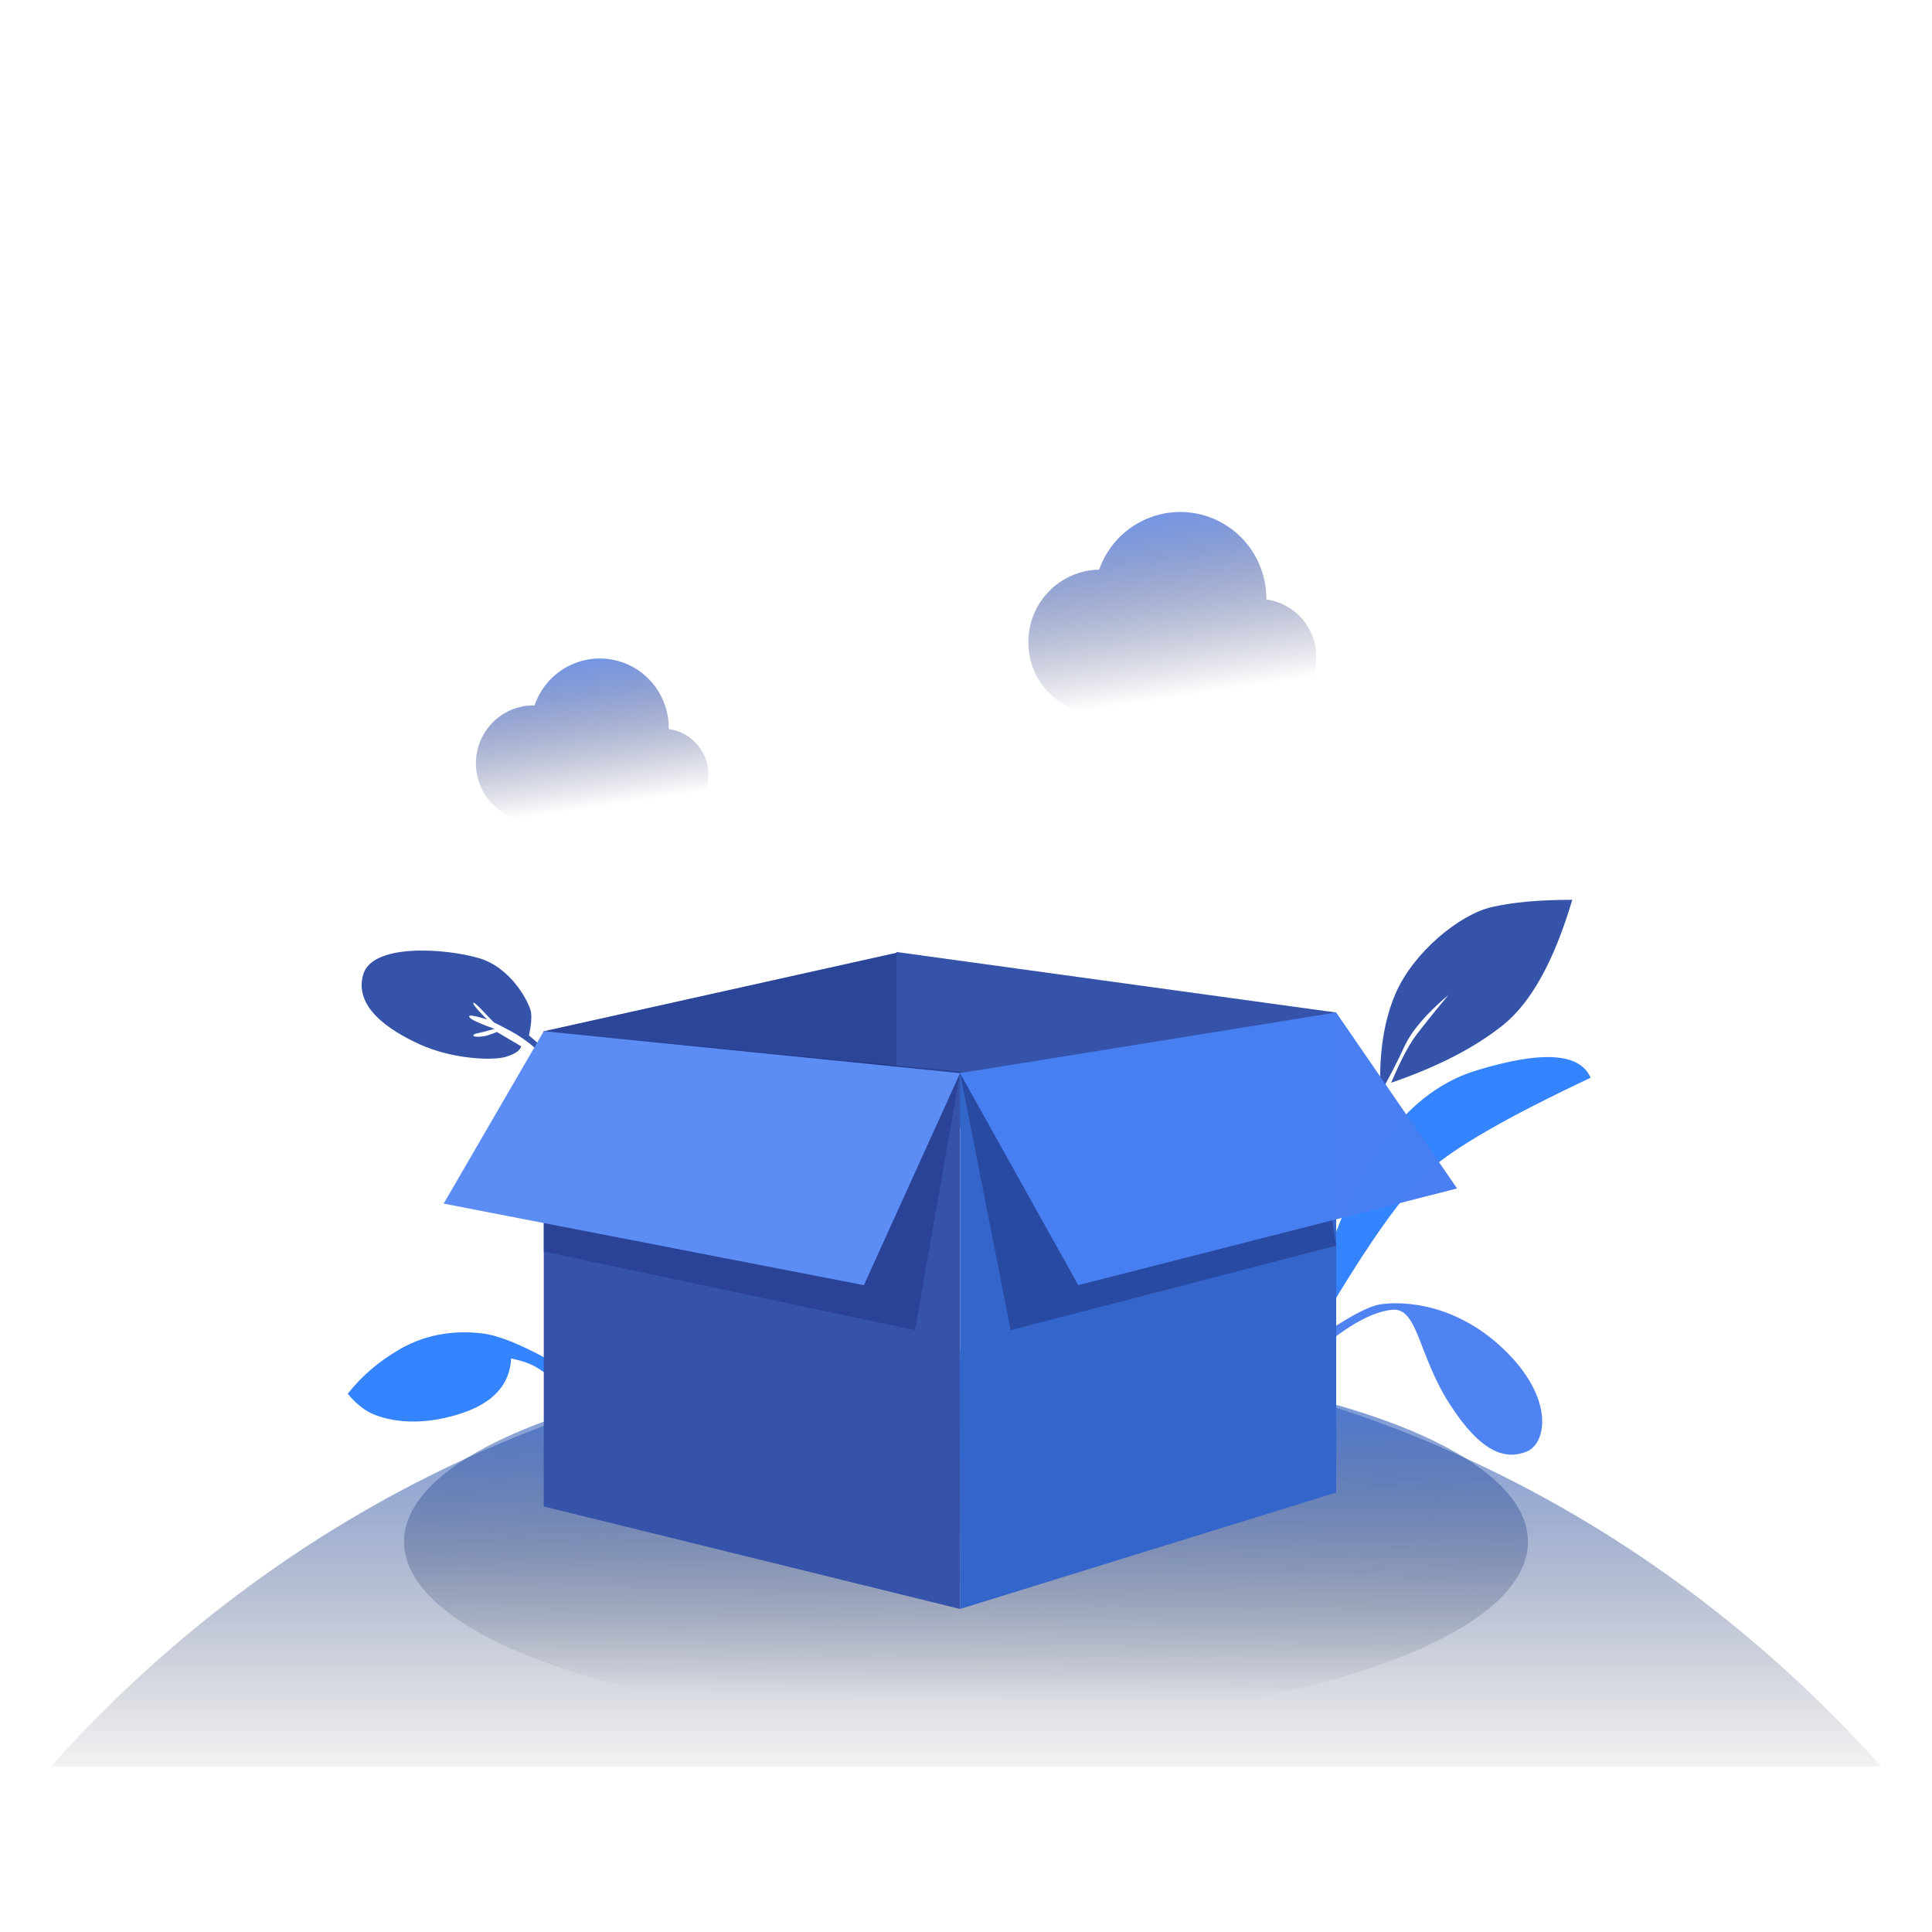 <svg width="200" height="200" viewBox="0 0 200 200" fill="none" xmlns="http://www.w3.org/2000/svg">
    <path opacity="0.734" d="M194.741 182.87C170.933 156.252 137.288 139.655 100 139.655C62.712 139.655 29.067 156.252 5.259 182.87H194.741Z" fill="url(#paint0_linear_1630_500)"/>
    <path opacity="0.734" d="M100 178.438C132.128 178.438 158.174 170.004 158.174 159.601C158.174 149.197 132.128 140.763 100 140.763C67.871 140.763 41.825 149.197 41.825 159.601C41.825 170.004 67.871 178.438 100 178.438Z" fill="url(#paint1_linear_1630_500)"/>
    <path fill-rule="evenodd" clip-rule="evenodd" d="M149.958 102.98C147.647 104.942 146.12 106.73 145.378 108.342C144.636 109.954 143.811 111.553 142.902 113.138C142.732 109.041 143.267 105.581 144.509 102.761C146.371 98.53 151.1 94.686 154.363 93.916C156.539 93.403 159.338 93.147 162.761 93.147C160.888 99.467 158.497 103.792 155.586 106.121C152.676 108.45 148.818 110.438 144.013 112.084C144.978 109.809 145.84 108.169 146.597 107.164C147.355 106.16 148.475 104.766 149.958 102.98Z" fill="#3553A9"/>
    <path fill-rule="evenodd" clip-rule="evenodd" d="M56.868 109.14C56.476 108.728 56.163 108.417 55.932 108.207C55.701 107.996 55.311 107.659 54.762 107.195C54.992 106.107 55.057 105.283 54.957 104.726C54.807 103.889 53.007 100.176 49.543 99.175C46.08 98.174 38.499 97.613 37.586 100.922C36.673 104.232 40.163 106.611 43.471 108.119C46.778 109.627 50.954 109.823 52.36 109.403C53.297 109.123 53.828 108.761 53.953 108.316L51.443 106.83C51.094 106.977 50.755 107.099 50.426 107.195C49.932 107.339 49.006 107.399 49.006 107.195C49.006 106.992 49.482 106.969 50.008 106.83C50.359 106.737 50.757 106.629 51.2 106.507C50.583 106.293 50.121 106.117 49.814 105.978C49.354 105.77 48.566 105.477 48.566 105.205C48.566 104.934 50.426 105.537 50.426 105.537C50.426 105.537 48.836 103.994 49.006 103.817C49.176 103.641 50.959 105.777 51.2 105.877C51.443 105.978 53.228 106.907 53.643 107.195C53.838 107.331 54.374 107.637 55.113 108.26C55.318 108.433 55.651 108.76 56.111 109.241L56.868 109.14Z" fill="#3553A9"/>
    <path fill-rule="evenodd" clip-rule="evenodd" d="M57.008 140.88V142.577C56.201 141.934 55.519 141.491 54.961 141.246C54.403 141.002 53.72 140.796 52.913 140.63C52.773 143.305 51.092 145.186 47.871 146.273C43.04 147.905 39.643 146.896 38.381 146.273C37.54 145.859 36.746 145.195 36 144.282C37.382 142.51 39.139 140.995 41.272 139.737C44.471 137.85 47.758 137.731 50.15 138.07C51.745 138.296 54.031 139.233 57.008 140.88Z" fill="#3483FF"/>
    <path fill-rule="evenodd" clip-rule="evenodd" d="M137.574 138.907V137.722C139.939 136.157 141.656 135.27 142.724 135.059C144.327 134.742 150.173 134.474 155.578 139.59C160.983 144.706 160.13 149.448 158.008 150.283C155.887 151.118 153.364 150.479 150.062 145.334C146.76 140.19 146.796 135.296 144.081 135.589C142.27 135.784 140.102 136.89 137.574 138.907Z" fill="#4F83F1"/>
    <path fill-rule="evenodd" clip-rule="evenodd" d="M137.179 136.263C141.698 128.616 145.277 123.591 147.918 121.189C150.559 118.786 156.139 115.579 164.659 111.568C163.559 108.991 159.612 108.741 152.816 110.819C146.02 112.897 140.808 119.542 137.179 130.753V136.263Z" fill="#3483FF"/>
    <path d="M69.231 75.468C69.282 71.932 66.776 68.883 63.319 68.275C59.862 67.667 56.479 69.68 55.337 73.023C53.159 72.981 51.132 74.139 50.05 76.045C48.969 77.95 49.006 80.299 50.147 82.168C51.289 84.038 53.352 85.131 55.527 85.018H68.643C71.133 84.984 73.177 83.023 73.332 80.518C73.486 78.013 71.699 75.812 69.231 75.468Z" fill="url(#paint2_linear_1630_500)"/>
    <path d="M131.096 62.02V61.974C131.091 57.604 127.966 53.871 123.691 53.131C119.417 52.39 115.234 54.856 113.78 58.973C109.669 59.039 106.388 62.451 106.453 66.594C106.518 70.737 109.904 74.043 114.016 73.978H130.309C133.448 73.983 136.049 71.526 136.245 68.369C136.442 65.212 134.166 62.446 131.051 62.056L131.096 62.02Z" fill="url(#paint3_linear_1630_500)"/>
    <path d="M92.803 98.549L92.488 118.931L138.322 104.817L92.803 98.549Z" fill="#3553A9"/>
    <path d="M56.291 106.752L92.803 98.632V111.01L56.291 106.752Z" fill="#2B4599"/>
    <path d="M56.291 106.752L99.385 111.094V166.56L56.291 155.95V106.752Z" fill="#3553A9"/>
    <path d="M56.291 106.752L99.415 110.922L94.719 137.701L56.291 129.558V106.752Z" fill="#233A8B" fill-opacity="0.61"/>
    <path d="M99.385 111.094L138.322 104.817V154.503L99.385 166.56V111.094Z" fill="#3465CA"/>
    <path d="M99.414 111.231L134.663 105.498L138.322 128.954L104.625 137.701L99.414 111.231Z" fill="#233A8B" fill-opacity="0.61"/>
    <path d="M56.291 106.752L45.928 124.598L89.433 133.038L99.385 111.094L56.291 106.752Z" fill="#5C8DF5"/>
    <path opacity="0.99" d="M99.385 111.094L111.62 133.038L150.835 123.029L138.322 104.817L99.385 111.094Z" fill="#487EF1"/>
    <defs>
        <linearGradient id="paint0_linear_1630_500" x1="98.072" y1="139.655" x2="98.072" y2="186.328" gradientUnits="userSpaceOnUse">
            <stop stop-color="#3A6FDB"/>
            <stop offset="1" stop-color="#1D1F31" stop-opacity="0"/>
        </linearGradient>
        <linearGradient id="paint1_linear_1630_500" x1="98.816" y1="140.763" x2="98.447" y2="175.867" gradientUnits="userSpaceOnUse">
            <stop stop-color="#3A6FDB"/>
            <stop offset="1" stop-color="#1D1F31" stop-opacity="0"/>
        </linearGradient>
        <linearGradient id="paint2_linear_1630_500" x1="61.253" y1="64.473" x2="64.058" y2="83.215" gradientUnits="userSpaceOnUse">
            <stop stop-color="#6394FF"/>
            <stop offset="1" stop-color="#14174E" stop-opacity="0"/>
        </linearGradient>
        <linearGradient id="paint3_linear_1630_500" x1="121.293" y1="48.403" x2="124.8" y2="71.72" gradientUnits="userSpaceOnUse">
            <stop stop-color="#6394FF"/>
            <stop offset="1" stop-color="#14174E" stop-opacity="0"/>
        </linearGradient>
    </defs>
</svg>
